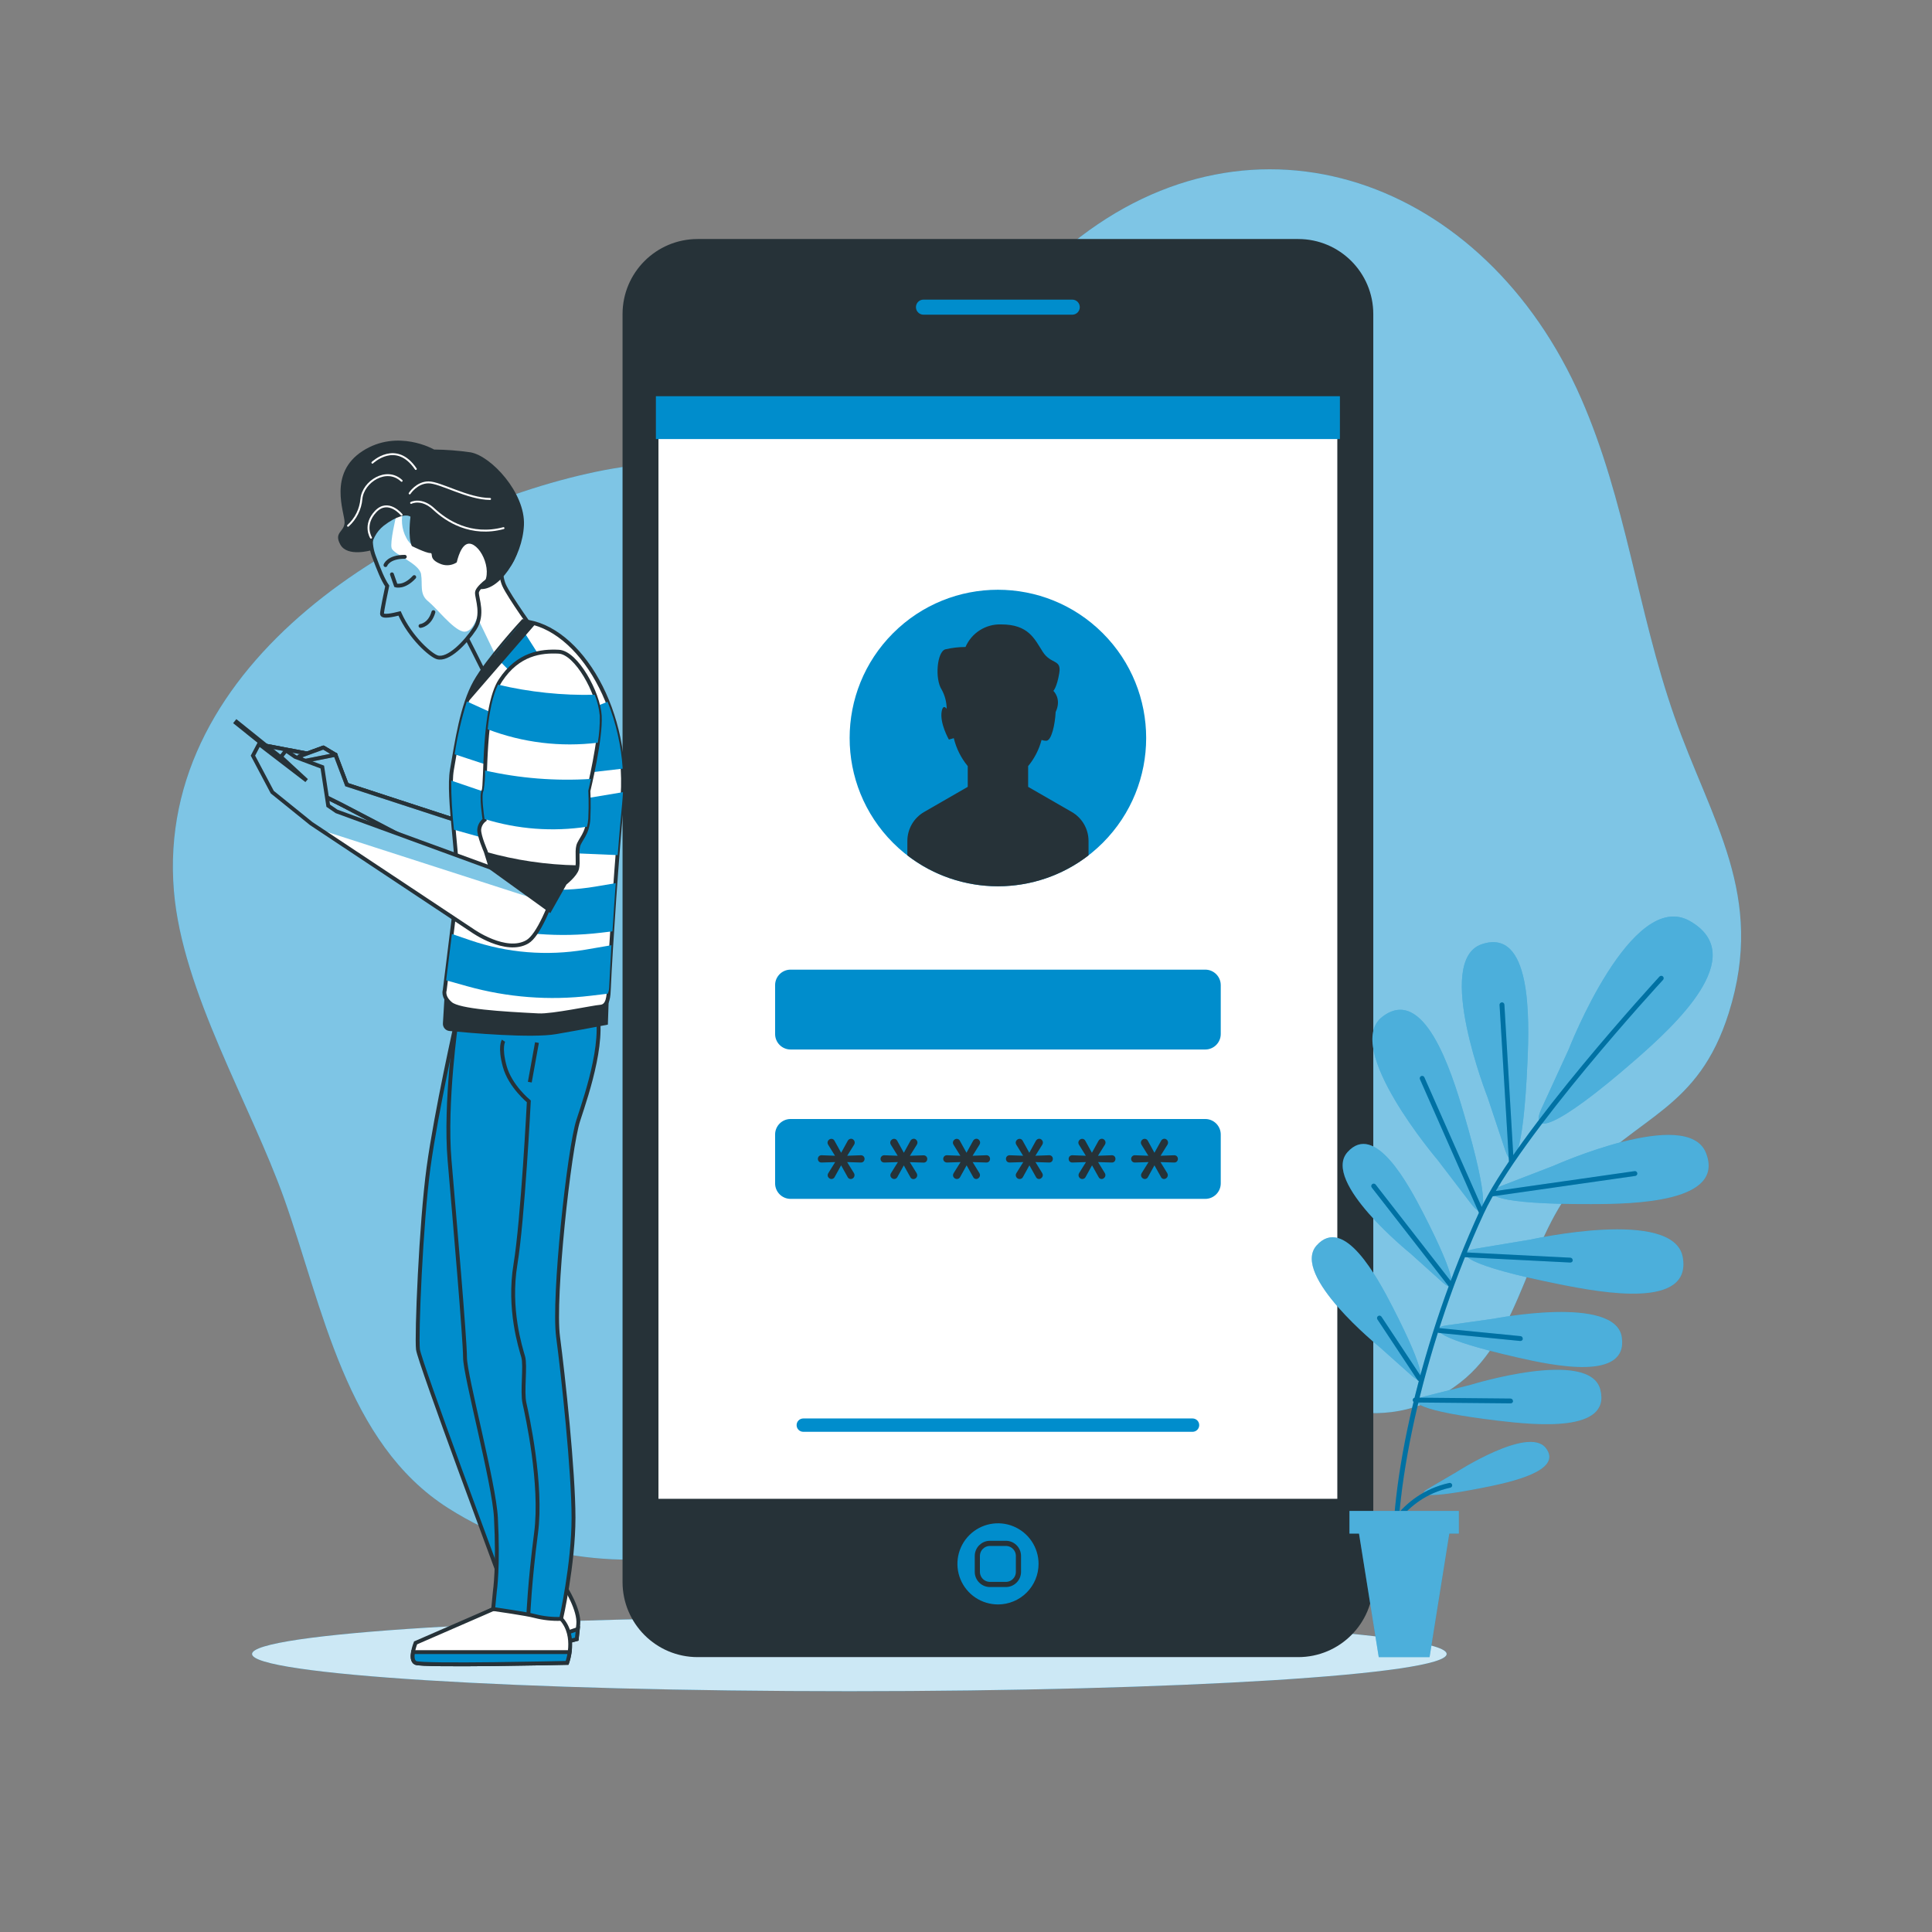<svg width="153" height="153" viewBox="0 0 153 153" fill="none" xmlns="http://www.w3.org/2000/svg">
<rect x="0" y="0" width="153" height="153" fill="#808080" stroke="none"/>
<path d="M125.198 31.517C117.584 14.158 99.31 7.622 84.891 19.277C79.261 23.825 75.748 31.062 68.854 33.965C62.385 36.689 54.19 35.887 47.195 37.362C32.299 40.483 12.244 52.325 13.774 70.572C14.444 78.565 19.836 87.442 22.501 94.921C25.561 103.525 27.397 114.29 35.497 119.434C49.383 128.266 66.134 121.047 78.643 113.926C85.375 110.098 89.081 107.745 96.33 109.058C103.04 110.282 109.084 114.566 115.641 109.483C120.565 105.667 120.972 97.935 125.106 93.394C129.763 88.277 134.485 87.907 136.905 80.217C139.84 70.888 135.516 65.058 132.594 56.723C129.671 48.387 128.784 39.685 125.198 31.517Z" fill="#008DCC"/>
<g opacity="0.7">
<path opacity="0.7" d="M125.198 31.517C117.584 14.158 99.31 7.622 84.891 19.277C79.261 23.825 75.748 31.062 68.854 33.965C62.385 36.689 54.19 35.887 47.195 37.362C32.299 40.483 12.244 52.325 13.774 70.572C14.444 78.565 19.836 87.442 22.501 94.921C25.561 103.525 27.397 114.29 35.497 119.434C49.383 128.266 66.134 121.047 78.643 113.926C85.375 110.098 89.081 107.745 96.33 109.058C103.04 110.282 109.084 114.566 115.641 109.483C120.565 105.667 120.972 97.935 125.106 93.394C129.763 88.277 134.485 87.907 136.905 80.217C139.84 70.888 135.516 65.058 132.594 56.723C129.671 48.387 128.784 39.685 125.198 31.517Z" fill="white"/>
</g>
<path d="M67.262 133.93C93.386 133.93 114.564 132.61 114.564 130.983C114.564 129.355 93.386 128.036 67.262 128.036C41.139 128.036 19.961 129.355 19.961 130.983C19.961 132.61 41.139 133.93 67.262 133.93Z" fill="#008DCC"/>
<path opacity="0.8" d="M67.262 133.93C93.386 133.93 114.564 132.61 114.564 130.983C114.564 129.355 93.386 128.036 67.262 128.036C41.139 128.036 19.961 129.355 19.961 130.983C19.961 132.61 41.139 133.93 67.262 133.93Z" fill="white"/>
<path d="M102.808 18.929H55.246C51.963 18.929 49.301 21.591 49.301 24.874V125.285C49.301 128.569 51.963 131.231 55.246 131.231H102.808C106.092 131.231 108.754 128.569 108.754 125.285V24.874C108.754 21.591 106.092 18.929 102.808 18.929Z" fill="#263238"/>
<path d="M106.11 31.261H51.941V118.899H106.11V31.261Z" fill="white" stroke="#263238" stroke-width="0.409" stroke-miterlimit="10"/>
<path d="M87.329 66.748C91.914 62.162 91.914 54.728 87.329 50.143C82.743 45.558 75.309 45.558 70.724 50.143C66.139 54.728 66.139 62.162 70.724 66.748C75.309 71.333 82.743 71.333 87.329 66.748Z" fill="#008DCC"/>
<path d="M94.442 113.388H63.615C63.546 113.388 63.477 113.375 63.413 113.349C63.349 113.322 63.29 113.284 63.241 113.235C63.192 113.186 63.153 113.128 63.126 113.064C63.1 112.999 63.086 112.931 63.086 112.861C63.086 112.792 63.099 112.723 63.125 112.658C63.152 112.594 63.191 112.535 63.24 112.486C63.289 112.437 63.348 112.398 63.412 112.372C63.477 112.345 63.546 112.332 63.615 112.332H94.442C94.511 112.332 94.58 112.346 94.644 112.372C94.708 112.399 94.766 112.438 94.815 112.487C94.864 112.536 94.903 112.595 94.929 112.659C94.955 112.723 94.969 112.792 94.968 112.861C94.968 113.001 94.913 113.135 94.814 113.234C94.715 113.332 94.581 113.388 94.442 113.388Z" fill="#008DCC"/>
<path d="M95.447 76.788H62.61C61.932 76.788 61.383 77.338 61.383 78.015V81.886C61.383 82.564 61.932 83.113 62.61 83.113H95.447C96.124 83.113 96.674 82.564 96.674 81.886V78.015C96.674 77.338 96.124 76.788 95.447 76.788Z" fill="#008DCC"/>
<path d="M95.447 88.617H62.61C61.932 88.617 61.383 89.167 61.383 89.844V93.715C61.383 94.393 61.932 94.942 62.61 94.942H95.447C96.124 94.942 96.674 94.393 96.674 93.715V89.844C96.674 89.167 96.124 88.617 95.447 88.617Z" fill="#008DCC"/>
<path d="M84.876 64.302L81.421 62.313V60.67C81.921 60.065 82.284 59.358 82.483 58.598C82.602 58.641 82.727 58.662 82.853 58.663C83.281 58.663 83.554 57.334 83.6 56.386C84.099 55.33 83.419 54.712 83.419 54.712C83.419 54.712 83.701 54.431 83.887 53.301C84.074 52.172 83.23 52.644 82.572 51.609C81.914 50.575 81.442 49.449 79.282 49.449C78.687 49.429 78.099 49.589 77.596 49.908C77.093 50.227 76.698 50.689 76.461 51.236C75.923 51.238 75.387 51.3 74.863 51.423C74.203 51.609 74.016 53.773 74.579 54.62C74.831 55.084 74.965 55.602 74.971 56.129C74.821 55.945 74.665 55.896 74.579 56.312C74.392 57.252 75.145 58.568 75.145 58.568L75.534 58.458C75.729 59.269 76.107 60.026 76.638 60.67V62.313L73.183 64.302C72.78 64.535 72.445 64.87 72.212 65.273C71.979 65.677 71.856 66.134 71.856 66.6V67.739C73.91 69.326 76.433 70.187 79.03 70.187C81.626 70.187 84.149 69.326 86.204 67.739V66.6C86.204 66.134 86.081 65.676 85.848 65.273C85.615 64.869 85.28 64.535 84.876 64.302Z" fill="#263238"/>
<path d="M65.851 93.369C65.772 93.368 65.696 93.336 65.639 93.28C65.609 93.254 65.585 93.221 65.569 93.184C65.553 93.147 65.544 93.107 65.545 93.066C65.546 93.011 65.561 92.957 65.591 92.91L66.141 92.029L65.067 92.063C65.027 92.065 64.986 92.059 64.948 92.045C64.91 92.031 64.876 92.008 64.847 91.98C64.797 91.924 64.769 91.852 64.769 91.776C64.769 91.701 64.797 91.629 64.847 91.573C64.875 91.543 64.909 91.52 64.948 91.506C64.986 91.491 65.027 91.484 65.067 91.487L66.126 91.527L65.581 90.649C65.552 90.601 65.536 90.546 65.535 90.49C65.535 90.449 65.543 90.409 65.56 90.372C65.576 90.335 65.6 90.302 65.63 90.275C65.687 90.22 65.762 90.188 65.841 90.187C65.894 90.187 65.945 90.202 65.989 90.23C66.032 90.259 66.067 90.299 66.089 90.346L66.613 91.291L67.13 90.352C67.154 90.302 67.192 90.259 67.239 90.229C67.286 90.199 67.34 90.182 67.396 90.181C67.435 90.181 67.473 90.189 67.508 90.205C67.543 90.221 67.575 90.244 67.601 90.272C67.657 90.331 67.688 90.409 67.687 90.49C67.686 90.542 67.673 90.594 67.647 90.64L67.093 91.527L68.167 91.487C68.208 91.484 68.249 91.491 68.287 91.506C68.325 91.52 68.359 91.543 68.387 91.573C68.44 91.627 68.468 91.7 68.467 91.775C68.467 91.851 68.438 91.924 68.387 91.98C68.359 92.008 68.324 92.031 68.286 92.045C68.248 92.059 68.208 92.065 68.167 92.063L67.087 92.029L67.626 92.901C67.656 92.95 67.672 93.006 67.671 93.063C67.671 93.144 67.639 93.222 67.582 93.28C67.524 93.337 67.447 93.369 67.365 93.369C67.313 93.368 67.262 93.353 67.218 93.323C67.175 93.294 67.141 93.252 67.121 93.204L66.61 92.286L66.102 93.204C66.079 93.252 66.044 93.293 65.999 93.322C65.955 93.351 65.904 93.367 65.851 93.369Z" fill="#263238"/>
<path d="M70.816 93.369C70.737 93.368 70.661 93.336 70.605 93.28C70.575 93.254 70.551 93.221 70.534 93.184C70.518 93.147 70.51 93.107 70.51 93.066C70.511 93.011 70.527 92.957 70.556 92.91L71.107 92.029L70.036 92.063C69.995 92.064 69.954 92.058 69.916 92.044C69.877 92.03 69.842 92.008 69.812 91.98C69.772 91.938 69.745 91.885 69.735 91.827C69.725 91.77 69.732 91.711 69.756 91.658C69.781 91.604 69.82 91.56 69.87 91.529C69.92 91.499 69.978 91.484 70.036 91.487L71.091 91.527L70.547 90.649C70.517 90.601 70.501 90.546 70.501 90.49C70.501 90.449 70.509 90.409 70.525 90.372C70.542 90.335 70.566 90.302 70.596 90.275C70.652 90.22 70.728 90.188 70.807 90.187C70.859 90.187 70.91 90.202 70.954 90.23C70.998 90.259 71.033 90.299 71.055 90.346L71.578 91.291L72.095 90.352C72.12 90.302 72.157 90.259 72.204 90.229C72.251 90.199 72.306 90.182 72.361 90.181C72.4 90.18 72.439 90.189 72.474 90.204C72.509 90.22 72.541 90.243 72.566 90.272C72.595 90.301 72.617 90.335 72.632 90.372C72.648 90.409 72.655 90.45 72.655 90.49C72.654 90.543 72.639 90.594 72.612 90.64L72.058 91.527L73.136 91.493C73.176 91.491 73.216 91.497 73.254 91.512C73.291 91.527 73.325 91.55 73.353 91.579C73.405 91.633 73.434 91.706 73.432 91.781C73.432 91.857 73.404 91.93 73.353 91.986C73.325 92.014 73.291 92.037 73.253 92.051C73.216 92.065 73.176 92.071 73.136 92.069L72.052 92.035L72.591 92.907C72.621 92.956 72.637 93.012 72.637 93.069C72.637 93.15 72.605 93.228 72.547 93.286C72.49 93.343 72.412 93.375 72.331 93.375C72.278 93.375 72.227 93.359 72.184 93.329C72.14 93.3 72.106 93.258 72.086 93.21L71.575 92.292L71.067 93.21C71.044 93.257 71.008 93.296 70.964 93.325C70.919 93.353 70.868 93.368 70.816 93.369Z" fill="#263238"/>
<path d="M75.781 93.369C75.701 93.369 75.624 93.337 75.567 93.28C75.537 93.254 75.513 93.221 75.496 93.184C75.48 93.147 75.472 93.107 75.472 93.066C75.473 93.011 75.489 92.957 75.518 92.91L76.069 92.029L74.998 92.063C74.94 92.065 74.883 92.05 74.834 92.02C74.784 91.99 74.746 91.945 74.722 91.893C74.698 91.84 74.69 91.782 74.699 91.725C74.709 91.668 74.735 91.615 74.774 91.573C74.803 91.543 74.838 91.521 74.877 91.506C74.915 91.491 74.956 91.485 74.998 91.487L76.053 91.527L75.509 90.649C75.479 90.601 75.463 90.546 75.463 90.49C75.464 90.45 75.473 90.41 75.489 90.373C75.505 90.336 75.528 90.303 75.558 90.275C75.615 90.219 75.692 90.187 75.772 90.187C75.823 90.188 75.874 90.203 75.917 90.231C75.96 90.259 75.995 90.299 76.017 90.346L76.54 91.291L77.057 90.352C77.082 90.302 77.119 90.259 77.166 90.229C77.213 90.199 77.267 90.182 77.323 90.181C77.362 90.18 77.4 90.189 77.436 90.204C77.471 90.22 77.502 90.243 77.528 90.272C77.557 90.301 77.579 90.335 77.594 90.372C77.609 90.409 77.617 90.45 77.617 90.49C77.616 90.543 77.601 90.594 77.574 90.64L77.02 91.527L78.097 91.487C78.137 91.483 78.177 91.488 78.215 91.501C78.252 91.513 78.287 91.534 78.316 91.561C78.345 91.589 78.368 91.622 78.383 91.659C78.398 91.695 78.405 91.735 78.403 91.775C78.404 91.85 78.377 91.923 78.327 91.98C78.298 92.008 78.263 92.031 78.226 92.045C78.188 92.059 78.147 92.065 78.107 92.063L77.026 92.029L77.562 92.901C77.592 92.95 77.608 93.006 77.608 93.063C77.607 93.103 77.598 93.143 77.582 93.18C77.565 93.216 77.542 93.25 77.513 93.277C77.486 93.306 77.454 93.329 77.418 93.345C77.383 93.361 77.344 93.369 77.305 93.369C77.253 93.368 77.202 93.352 77.159 93.323C77.116 93.293 77.083 93.252 77.063 93.204L76.549 92.286L76.041 93.204C76.018 93.254 75.981 93.296 75.935 93.325C75.889 93.354 75.836 93.37 75.781 93.369Z" fill="#263238"/>
<path d="M80.748 93.369C80.668 93.369 80.591 93.337 80.534 93.28C80.476 93.224 80.443 93.147 80.442 93.066C80.441 93.011 80.456 92.957 80.485 92.91L81.036 92.029L79.965 92.063C79.924 92.064 79.883 92.058 79.845 92.044C79.806 92.03 79.771 92.008 79.742 91.98C79.692 91.924 79.664 91.852 79.664 91.776C79.664 91.701 79.692 91.629 79.742 91.573C79.771 91.544 79.806 91.522 79.844 91.507C79.883 91.493 79.924 91.486 79.965 91.487L81.024 91.527L80.482 90.649C80.452 90.601 80.436 90.546 80.436 90.49C80.437 90.45 80.446 90.41 80.462 90.373C80.478 90.336 80.502 90.303 80.531 90.275C80.588 90.219 80.665 90.187 80.745 90.187C80.797 90.187 80.848 90.202 80.892 90.23C80.936 90.259 80.971 90.299 80.993 90.346L81.513 91.291L82.03 90.352C82.055 90.302 82.093 90.259 82.14 90.229C82.187 90.199 82.241 90.182 82.297 90.181C82.335 90.18 82.374 90.189 82.409 90.204C82.444 90.22 82.476 90.243 82.502 90.272C82.53 90.301 82.552 90.335 82.568 90.372C82.583 90.409 82.591 90.45 82.59 90.49C82.589 90.543 82.575 90.594 82.547 90.64L81.994 91.527L83.071 91.487C83.11 91.483 83.15 91.488 83.188 91.501C83.226 91.513 83.26 91.534 83.289 91.561C83.318 91.589 83.341 91.622 83.356 91.659C83.371 91.695 83.378 91.735 83.377 91.775C83.377 91.85 83.35 91.923 83.3 91.98C83.272 92.008 83.237 92.031 83.199 92.045C83.161 92.059 83.121 92.065 83.08 92.063L82 92.029L82.535 92.901C82.566 92.95 82.581 93.006 82.581 93.063C82.582 93.104 82.573 93.144 82.557 93.18C82.54 93.217 82.516 93.251 82.486 93.277C82.46 93.306 82.427 93.329 82.392 93.345C82.356 93.361 82.317 93.369 82.278 93.369C82.226 93.368 82.176 93.352 82.133 93.323C82.09 93.293 82.056 93.252 82.037 93.204L81.522 92.286L81.014 93.204C80.991 93.254 80.954 93.297 80.906 93.326C80.859 93.356 80.804 93.371 80.748 93.369Z" fill="#263238"/>
<path d="M85.713 93.369C85.633 93.369 85.556 93.337 85.499 93.28C85.451 93.232 85.421 93.17 85.413 93.103C85.405 93.036 85.419 92.968 85.453 92.91L86.001 92.029L84.93 92.063C84.889 92.064 84.848 92.058 84.81 92.044C84.771 92.03 84.736 92.008 84.706 91.98C84.656 91.924 84.629 91.852 84.629 91.776C84.629 91.701 84.656 91.629 84.706 91.573C84.736 91.544 84.771 91.522 84.809 91.507C84.848 91.493 84.889 91.486 84.93 91.487L85.989 91.527L85.444 90.649C85.414 90.601 85.398 90.546 85.398 90.49C85.399 90.409 85.432 90.332 85.49 90.275C85.547 90.219 85.624 90.187 85.704 90.187C85.756 90.187 85.807 90.202 85.851 90.23C85.895 90.259 85.93 90.299 85.952 90.346L86.472 91.291L86.989 90.352C87.014 90.302 87.051 90.259 87.098 90.229C87.145 90.199 87.2 90.182 87.255 90.181C87.294 90.18 87.333 90.189 87.369 90.204C87.405 90.22 87.437 90.243 87.463 90.272C87.52 90.331 87.55 90.409 87.549 90.49C87.548 90.543 87.533 90.594 87.506 90.64L86.952 91.527L88.029 91.487C88.069 91.483 88.109 91.488 88.147 91.501C88.184 91.513 88.219 91.534 88.248 91.561C88.277 91.589 88.3 91.622 88.315 91.659C88.33 91.695 88.337 91.735 88.335 91.775C88.336 91.85 88.309 91.923 88.259 91.98C88.23 92.008 88.196 92.031 88.158 92.045C88.12 92.059 88.079 92.065 88.039 92.063L86.959 92.029L87.494 92.901C87.524 92.95 87.54 93.006 87.54 93.063C87.54 93.104 87.532 93.144 87.516 93.18C87.499 93.217 87.475 93.251 87.445 93.277C87.418 93.306 87.386 93.329 87.35 93.345C87.315 93.361 87.276 93.369 87.237 93.369C87.185 93.368 87.134 93.352 87.091 93.323C87.048 93.293 87.015 93.252 86.995 93.204L86.481 92.286L85.973 93.204C85.95 93.254 85.914 93.296 85.868 93.325C85.821 93.354 85.768 93.37 85.713 93.369Z" fill="#263238"/>
<path d="M90.668 93.369C90.588 93.368 90.513 93.336 90.456 93.28C90.426 93.254 90.402 93.221 90.386 93.184C90.37 93.147 90.361 93.107 90.362 93.066C90.362 93.011 90.378 92.957 90.407 92.91L90.955 92.029L89.884 92.063C89.845 92.066 89.805 92.06 89.768 92.047C89.731 92.034 89.697 92.013 89.668 91.986C89.639 91.959 89.616 91.926 89.601 91.89C89.585 91.854 89.578 91.814 89.578 91.775C89.578 91.737 89.585 91.7 89.599 91.666C89.614 91.631 89.634 91.6 89.661 91.573C89.689 91.543 89.723 91.52 89.761 91.506C89.799 91.491 89.84 91.484 89.881 91.487L90.94 91.527L90.395 90.649C90.365 90.601 90.35 90.546 90.349 90.49C90.35 90.409 90.383 90.332 90.441 90.275C90.498 90.219 90.575 90.187 90.655 90.187C90.707 90.187 90.758 90.202 90.802 90.23C90.846 90.259 90.881 90.299 90.903 90.346L91.423 91.291L91.944 90.352C91.968 90.302 92.005 90.26 92.051 90.23C92.098 90.2 92.151 90.183 92.207 90.181C92.246 90.18 92.285 90.189 92.32 90.204C92.356 90.22 92.388 90.243 92.415 90.272C92.471 90.331 92.502 90.409 92.5 90.49C92.5 90.542 92.487 90.594 92.461 90.64L91.907 91.527L92.981 91.487C93.022 91.484 93.062 91.491 93.101 91.506C93.139 91.52 93.173 91.543 93.201 91.573C93.253 91.627 93.282 91.7 93.281 91.775C93.281 91.851 93.252 91.924 93.201 91.98C93.172 92.008 93.138 92.031 93.1 92.045C93.062 92.059 93.021 92.065 92.981 92.063L91.901 92.029L92.436 92.901C92.466 92.95 92.482 93.006 92.482 93.063C92.481 93.144 92.448 93.221 92.39 93.277C92.335 93.334 92.259 93.367 92.179 93.369C92.127 93.368 92.076 93.352 92.034 93.323C91.991 93.293 91.957 93.252 91.937 93.204L91.423 92.286L90.915 93.204C90.893 93.252 90.859 93.292 90.815 93.322C90.771 93.351 90.72 93.367 90.668 93.369Z" fill="#263238"/>
<g style="mix-blend-mode:multiply">
<path d="M106.11 31.377H51.941V34.77H106.11V31.377Z" fill="#008DCC"/>
</g>
<path d="M84.915 25.126H73.134C72.921 25.126 72.717 25.041 72.567 24.891C72.416 24.741 72.332 24.537 72.332 24.324C72.332 24.112 72.416 23.908 72.567 23.757C72.717 23.607 72.921 23.523 73.134 23.523H84.915C85.127 23.523 85.331 23.607 85.482 23.757C85.632 23.908 85.716 24.112 85.716 24.324C85.716 24.537 85.632 24.741 85.482 24.891C85.331 25.041 85.127 25.126 84.915 25.126Z" fill="#008DCC" stroke="#263238" stroke-width="0.409" stroke-linecap="round" stroke-linejoin="round"/>
<path d="M82.246 123.85C82.247 123.214 82.059 122.592 81.706 122.064C81.353 121.535 80.852 121.123 80.264 120.879C79.677 120.635 79.031 120.572 78.407 120.695C77.784 120.819 77.211 121.125 76.761 121.575C76.312 122.024 76.006 122.597 75.882 123.221C75.758 123.844 75.822 124.491 76.066 125.078C76.309 125.665 76.721 126.167 77.25 126.52C77.779 126.872 78.401 127.06 79.036 127.06C79.888 127.059 80.703 126.721 81.305 126.119C81.907 125.517 82.246 124.701 82.246 123.85Z" fill="#008DCC"/>
<path d="M79.654 122.223H78.398C77.846 122.223 77.398 122.67 77.398 123.223V124.478C77.398 125.031 77.846 125.478 78.398 125.478H79.654C80.207 125.478 80.654 125.031 80.654 124.478V123.223C80.654 122.67 80.207 122.223 79.654 122.223Z" fill="#008DCC" stroke="#263238" stroke-width="0.409" stroke-linecap="round" stroke-linejoin="round"/>
<path d="M117.807 86.904C117.807 86.904 113.541 76.066 117.339 74.777C121.292 73.434 121.118 80.591 120.965 84.08C120.644 91.534 119.82 92.92 119.205 91.099L117.807 86.904ZM116.525 95.359C117.697 96.889 118.027 95.304 115.913 88.147C114.921 84.781 112.767 77.972 109.462 80.527C106.289 82.975 113.841 91.849 113.841 91.849L116.525 95.359ZM114.26 101.571C115.377 102.562 115.399 101.311 112.746 96.142C111.5 93.722 108.866 88.823 106.708 91.246C104.637 93.584 111.696 99.266 111.696 99.266L114.26 101.571ZM111.812 108.958C112.929 109.952 112.951 108.697 110.298 103.532C109.052 101.112 106.418 96.21 104.26 98.636C102.201 100.98 109.239 106.663 109.239 106.663L111.812 108.958ZM118.881 93.921C117.094 94.618 118.514 95.377 125.977 95.356C129.478 95.356 136.626 95.197 135.102 91.308C133.642 87.571 123.012 92.329 123.012 92.329L118.881 93.921ZM116.846 98.89C114.955 99.218 116.197 100.246 123.517 101.708C126.947 102.397 133.982 103.667 133.263 99.566C132.574 95.613 121.21 98.165 121.21 98.165L116.846 98.89ZM114.569 104.958C112.96 105.191 113.988 106.087 120.142 107.495C123.027 108.156 128.948 109.395 128.434 105.898C127.945 102.532 118.275 104.435 118.275 104.435L114.569 104.958ZM112.841 110.579C111.265 110.98 112.382 111.764 118.655 112.51C121.592 112.859 127.611 113.465 126.733 110.041C125.885 106.754 116.473 109.664 116.473 109.664L112.841 110.579ZM122.063 87.822C121.145 89.879 123.052 89.566 129.533 83.912C132.568 81.258 138.658 75.708 133.835 72.944C129.205 70.288 124.227 83.104 124.227 83.104L122.063 87.822ZM113.079 117.902C112.109 118.468 113.061 118.688 117.51 117.801C119.597 117.388 123.841 116.47 122.406 114.658C121.017 112.914 115.325 116.586 115.325 116.586L113.079 117.902Z" fill="#008DCC"/>
<path opacity="0.3" d="M117.807 86.904C117.807 86.904 113.541 76.066 117.339 74.777C121.292 73.434 121.118 80.591 120.965 84.08C120.644 91.534 119.82 92.92 119.205 91.099L117.807 86.904ZM116.525 95.359C117.697 96.889 118.027 95.304 115.913 88.147C114.921 84.781 112.767 77.972 109.462 80.527C106.289 82.975 113.841 91.849 113.841 91.849L116.525 95.359ZM114.26 101.571C115.377 102.562 115.399 101.311 112.746 96.142C111.5 93.722 108.866 88.823 106.708 91.246C104.637 93.584 111.696 99.266 111.696 99.266L114.26 101.571ZM111.812 108.958C112.929 109.952 112.951 108.697 110.298 103.532C109.052 101.112 106.418 96.21 104.26 98.636C102.201 100.98 109.239 106.663 109.239 106.663L111.812 108.958ZM118.881 93.921C117.094 94.618 118.514 95.377 125.977 95.356C129.478 95.356 136.626 95.197 135.102 91.308C133.642 87.571 123.012 92.329 123.012 92.329L118.881 93.921ZM116.846 98.89C114.955 99.218 116.197 100.246 123.517 101.708C126.947 102.397 133.982 103.667 133.263 99.566C132.574 95.613 121.21 98.165 121.21 98.165L116.846 98.89ZM114.569 104.958C112.96 105.191 113.988 106.087 120.142 107.495C123.027 108.156 128.948 109.395 128.434 105.898C127.945 102.532 118.275 104.435 118.275 104.435L114.569 104.958ZM112.841 110.579C111.265 110.98 112.382 111.764 118.655 112.51C121.592 112.859 127.611 113.465 126.733 110.041C125.885 106.754 116.473 109.664 116.473 109.664L112.841 110.579ZM122.063 87.822C121.145 89.879 123.052 89.566 129.533 83.912C132.568 81.258 138.658 75.708 133.835 72.944C129.205 70.288 124.227 83.104 124.227 83.104L122.063 87.822ZM113.079 117.902C112.109 118.468 113.061 118.688 117.51 117.801C119.597 117.388 123.841 116.47 122.406 114.658C121.017 112.914 115.325 116.586 115.325 116.586L113.079 117.902Z" fill="white"/>
<path d="M119.69 91.95L118.946 79.579L119.69 91.95ZM117.336 96.032L112.636 85.392L117.336 96.032ZM129.466 92.938L118.202 94.554L129.466 92.938ZM114.901 101.767L108.802 93.942L114.901 101.767ZM115.972 99.368L124.374 99.79L115.972 99.368ZM113.983 105.368L120.409 106.005L113.983 105.368ZM112.431 109.181L109.24 104.38L112.431 109.181ZM112.064 110.876L119.619 110.947L112.064 110.876ZM110.534 125.05C110.585 125.046 110.632 125.022 110.665 124.984C110.698 124.946 110.715 124.896 110.712 124.845C110.231 117.63 113.022 105.812 117.499 96.112C120.36 89.912 131.575 77.727 131.694 77.605C131.73 77.569 131.75 77.52 131.75 77.469C131.75 77.418 131.73 77.369 131.694 77.332C131.676 77.315 131.655 77.301 131.632 77.291C131.609 77.281 131.584 77.276 131.559 77.276C131.534 77.276 131.51 77.281 131.486 77.291C131.463 77.301 131.442 77.315 131.425 77.332C131.312 77.455 120.051 89.686 117.165 95.94C112.606 105.876 109.852 117.48 110.341 124.87C110.345 124.918 110.367 124.964 110.403 124.997C110.438 125.031 110.485 125.049 110.534 125.05ZM119.687 92.14C119.737 92.137 119.785 92.114 119.818 92.076C119.852 92.038 119.87 91.989 119.867 91.938L119.136 79.56C119.135 79.535 119.128 79.51 119.118 79.487C119.107 79.465 119.092 79.444 119.073 79.427C119.054 79.411 119.032 79.398 119.008 79.389C118.984 79.381 118.959 79.378 118.934 79.38C118.883 79.383 118.836 79.406 118.802 79.444C118.768 79.481 118.751 79.531 118.753 79.582L119.497 91.953C119.499 92.002 119.52 92.048 119.556 92.081C119.591 92.115 119.638 92.134 119.687 92.134V92.14ZM117.404 96.207C117.45 96.186 117.486 96.148 117.504 96.101C117.522 96.054 117.521 96.002 117.502 95.956L112.799 85.316C112.778 85.27 112.74 85.233 112.693 85.215C112.646 85.197 112.594 85.198 112.548 85.218C112.501 85.238 112.465 85.276 112.447 85.323C112.428 85.37 112.429 85.423 112.45 85.469L117.15 96.109C117.165 96.143 117.189 96.172 117.22 96.192C117.251 96.213 117.287 96.224 117.324 96.225C117.356 96.227 117.387 96.22 117.416 96.207H117.404ZM118.218 94.738L129.476 93.128C129.503 93.128 129.529 93.121 129.554 93.11C129.579 93.098 129.6 93.081 129.618 93.061C129.636 93.04 129.649 93.016 129.657 92.99C129.664 92.964 129.666 92.936 129.663 92.909C129.659 92.882 129.649 92.856 129.635 92.833C129.621 92.81 129.602 92.79 129.579 92.775C129.556 92.76 129.531 92.75 129.504 92.745C129.477 92.741 129.45 92.742 129.423 92.749L118.166 94.358C118.115 94.362 118.068 94.385 118.035 94.422C118.002 94.46 117.985 94.51 117.988 94.56C117.992 94.611 118.015 94.657 118.052 94.691C118.09 94.724 118.14 94.741 118.19 94.738H118.218ZM115.008 101.92C115.048 101.888 115.074 101.842 115.08 101.792C115.086 101.741 115.073 101.691 115.041 101.65L108.94 93.811C108.909 93.77 108.863 93.743 108.812 93.737C108.761 93.73 108.71 93.744 108.669 93.775C108.628 93.807 108.602 93.853 108.595 93.903C108.589 93.954 108.603 94.006 108.634 94.046L114.748 101.898C114.765 101.921 114.788 101.939 114.814 101.952C114.84 101.965 114.869 101.972 114.898 101.972C114.943 101.969 114.987 101.951 115.02 101.92H115.008ZM124.543 99.799C124.544 99.748 124.526 99.699 124.492 99.662C124.457 99.625 124.41 99.602 124.359 99.6L115.972 99.175C115.925 99.178 115.88 99.198 115.847 99.232C115.814 99.266 115.795 99.311 115.792 99.358C115.79 99.405 115.805 99.451 115.835 99.488C115.865 99.525 115.907 99.549 115.953 99.557L124.356 99.983C124.407 99.984 124.456 99.966 124.493 99.931C124.53 99.897 124.553 99.85 124.555 99.799H124.543ZM120.586 106.023C120.589 105.998 120.587 105.972 120.58 105.948C120.573 105.924 120.561 105.901 120.545 105.881C120.529 105.862 120.509 105.845 120.487 105.833C120.465 105.821 120.44 105.814 120.415 105.812L113.989 105.178C113.964 105.176 113.939 105.178 113.915 105.186C113.891 105.193 113.868 105.205 113.849 105.221C113.83 105.237 113.814 105.256 113.802 105.278C113.79 105.301 113.783 105.325 113.781 105.35C113.776 105.4 113.792 105.45 113.824 105.489C113.856 105.528 113.902 105.552 113.952 105.558L120.378 106.194H120.396C120.446 106.198 120.495 106.182 120.532 106.15C120.57 106.118 120.594 106.072 120.598 106.023H120.586ZM112.523 109.34C112.566 109.312 112.595 109.268 112.606 109.218C112.616 109.168 112.606 109.116 112.578 109.074L109.402 104.273C109.373 104.231 109.329 104.203 109.279 104.193C109.23 104.183 109.178 104.193 109.136 104.221C109.093 104.249 109.064 104.293 109.053 104.342C109.043 104.392 109.053 104.444 109.081 104.487L112.257 109.288C112.275 109.314 112.299 109.336 112.328 109.351C112.356 109.366 112.387 109.373 112.419 109.374C112.461 109.376 112.502 109.364 112.535 109.34H112.523ZM119.812 110.947C119.811 110.896 119.791 110.848 119.756 110.812C119.72 110.776 119.673 110.755 119.622 110.754L112.067 110.683C112.017 110.683 111.969 110.703 111.933 110.739C111.897 110.775 111.877 110.823 111.877 110.873C111.877 110.898 111.881 110.924 111.89 110.947C111.899 110.971 111.913 110.992 111.931 111.01C111.949 111.028 111.97 111.042 111.993 111.052C112.017 111.062 112.042 111.066 112.067 111.066L119.622 111.136C119.648 111.137 119.674 111.134 119.698 111.125C119.722 111.116 119.745 111.102 119.764 111.084C119.782 111.066 119.797 111.045 119.808 111.022C119.818 110.998 119.824 110.972 119.824 110.947H119.812ZM109.674 122.244C109.69 122.21 110.978 118.661 114.852 117.813C114.902 117.802 114.945 117.772 114.973 117.729C115 117.686 115.01 117.634 114.999 117.584C114.986 117.535 114.956 117.492 114.913 117.466C114.87 117.439 114.819 117.43 114.769 117.44C110.684 118.333 109.328 122.082 109.313 122.119C109.297 122.167 109.301 122.219 109.323 122.265C109.346 122.311 109.385 122.346 109.433 122.363H109.494C109.534 122.367 109.575 122.357 109.61 122.336C109.645 122.314 109.671 122.282 109.686 122.244H109.674ZM110.534 125.05C110.585 125.046 110.632 125.022 110.665 124.984C110.698 124.946 110.715 124.896 110.712 124.845C110.231 117.63 113.022 105.812 117.499 96.112C120.36 89.912 131.575 77.727 131.694 77.605C131.73 77.569 131.75 77.52 131.75 77.469C131.75 77.418 131.73 77.369 131.694 77.332C131.676 77.315 131.655 77.301 131.632 77.291C131.609 77.281 131.584 77.276 131.559 77.276C131.534 77.276 131.51 77.281 131.486 77.291C131.463 77.301 131.442 77.315 131.425 77.332C131.312 77.455 120.051 89.686 117.165 95.94C112.606 105.876 109.852 117.48 110.341 124.87C110.345 124.918 110.367 124.964 110.403 124.997C110.438 125.031 110.485 125.049 110.534 125.05ZM119.687 92.14C119.737 92.137 119.785 92.114 119.818 92.076C119.852 92.038 119.87 91.989 119.867 91.938L119.136 79.56C119.135 79.535 119.128 79.51 119.118 79.487C119.107 79.465 119.092 79.444 119.073 79.427C119.054 79.411 119.032 79.398 119.008 79.389C118.984 79.381 118.959 79.378 118.934 79.38C118.883 79.383 118.836 79.406 118.802 79.444C118.768 79.481 118.751 79.531 118.753 79.582L119.497 91.953C119.499 92.002 119.52 92.048 119.556 92.081C119.591 92.115 119.638 92.134 119.687 92.134V92.14ZM117.404 96.207C117.45 96.186 117.486 96.148 117.504 96.101C117.522 96.054 117.521 96.002 117.502 95.956L112.799 85.316C112.778 85.27 112.74 85.233 112.693 85.215C112.646 85.197 112.594 85.198 112.548 85.218C112.501 85.238 112.465 85.276 112.447 85.323C112.428 85.37 112.429 85.423 112.45 85.469L117.15 96.109C117.165 96.143 117.189 96.172 117.22 96.192C117.251 96.213 117.287 96.224 117.324 96.225C117.356 96.227 117.387 96.22 117.416 96.207H117.404ZM118.218 94.738L129.476 93.128C129.503 93.128 129.529 93.121 129.554 93.11C129.579 93.098 129.6 93.081 129.618 93.061C129.636 93.04 129.649 93.016 129.657 92.99C129.664 92.964 129.666 92.936 129.663 92.909C129.659 92.882 129.649 92.856 129.635 92.833C129.621 92.81 129.602 92.79 129.579 92.775C129.556 92.76 129.531 92.75 129.504 92.745C129.477 92.741 129.45 92.742 129.423 92.749L118.166 94.358C118.115 94.362 118.068 94.385 118.035 94.422C118.002 94.46 117.985 94.51 117.988 94.56C117.992 94.611 118.015 94.657 118.052 94.691C118.09 94.724 118.14 94.741 118.19 94.738H118.218ZM115.008 101.92C115.048 101.888 115.074 101.842 115.08 101.792C115.086 101.741 115.073 101.691 115.041 101.65L108.94 93.811C108.924 93.79 108.905 93.774 108.883 93.761C108.861 93.748 108.837 93.74 108.812 93.737C108.787 93.734 108.761 93.735 108.737 93.742C108.712 93.749 108.689 93.76 108.669 93.775C108.649 93.791 108.632 93.81 108.619 93.832C108.607 93.854 108.599 93.878 108.595 93.903C108.592 93.929 108.594 93.954 108.6 93.979C108.607 94.003 108.618 94.026 108.634 94.046L114.748 101.898C114.765 101.921 114.788 101.939 114.814 101.952C114.84 101.965 114.869 101.972 114.898 101.972C114.943 101.969 114.987 101.951 115.02 101.92H115.008ZM124.543 99.799C124.544 99.748 124.526 99.699 124.492 99.662C124.457 99.625 124.41 99.602 124.359 99.6L115.972 99.175C115.925 99.178 115.88 99.198 115.847 99.232C115.814 99.266 115.795 99.311 115.792 99.358C115.79 99.405 115.805 99.451 115.835 99.488C115.865 99.525 115.907 99.549 115.953 99.557L124.356 99.983C124.407 99.984 124.456 99.966 124.493 99.931C124.53 99.897 124.553 99.85 124.555 99.799H124.543ZM120.586 106.023C120.589 105.998 120.587 105.972 120.58 105.948C120.573 105.924 120.561 105.901 120.545 105.881C120.529 105.862 120.509 105.845 120.487 105.833C120.465 105.821 120.44 105.814 120.415 105.812L113.989 105.178C113.964 105.176 113.939 105.178 113.915 105.186C113.891 105.193 113.868 105.205 113.849 105.221C113.83 105.237 113.814 105.256 113.802 105.278C113.79 105.301 113.783 105.325 113.781 105.35C113.776 105.4 113.792 105.45 113.824 105.489C113.856 105.528 113.902 105.552 113.952 105.558L120.378 106.194H120.396C120.446 106.198 120.495 106.182 120.532 106.15C120.57 106.118 120.594 106.072 120.598 106.023H120.586ZM112.523 109.34C112.566 109.312 112.595 109.268 112.606 109.218C112.616 109.168 112.606 109.116 112.578 109.074L109.402 104.273C109.373 104.231 109.329 104.203 109.279 104.193C109.23 104.183 109.178 104.193 109.136 104.221C109.093 104.249 109.064 104.293 109.053 104.342C109.043 104.392 109.053 104.444 109.081 104.487L112.257 109.288C112.275 109.314 112.299 109.336 112.328 109.351C112.356 109.366 112.387 109.373 112.419 109.374C112.461 109.376 112.502 109.364 112.535 109.34H112.523ZM119.812 110.947C119.811 110.896 119.791 110.848 119.756 110.812C119.72 110.776 119.673 110.755 119.622 110.754L112.067 110.683C112.017 110.683 111.969 110.703 111.933 110.739C111.897 110.775 111.877 110.823 111.877 110.873C111.877 110.898 111.881 110.924 111.89 110.947C111.899 110.971 111.913 110.992 111.931 111.01C111.949 111.028 111.97 111.042 111.993 111.052C112.017 111.062 112.042 111.066 112.067 111.066L119.622 111.136C119.648 111.137 119.674 111.134 119.698 111.125C119.722 111.116 119.745 111.102 119.764 111.084C119.782 111.066 119.797 111.045 119.808 111.022C119.818 110.998 119.824 110.972 119.824 110.947H119.812ZM109.674 122.244C109.69 122.21 110.978 118.661 114.852 117.813C114.902 117.802 114.945 117.772 114.973 117.729C115 117.686 115.01 117.634 114.999 117.584C114.986 117.535 114.956 117.492 114.913 117.466C114.87 117.439 114.819 117.43 114.769 117.44C110.684 118.333 109.328 122.082 109.313 122.119C109.297 122.167 109.301 122.219 109.323 122.265C109.346 122.311 109.385 122.346 109.433 122.363H109.494C109.534 122.367 109.575 122.357 109.61 122.336C109.645 122.314 109.671 122.282 109.686 122.244H109.674Z" fill="#008DCC"/>
<path opacity="0.2" d="M119.69 91.95L118.946 79.579L119.69 91.95ZM117.336 96.032L112.636 85.392L117.336 96.032ZM129.466 92.938L118.202 94.554L129.466 92.938ZM114.901 101.767L108.802 93.942L114.901 101.767ZM115.972 99.368L124.374 99.79L115.972 99.368ZM113.983 105.368L120.409 106.005L113.983 105.368ZM112.431 109.181L109.24 104.38L112.431 109.181ZM112.064 110.876L119.619 110.947L112.064 110.876ZM110.534 125.05C110.585 125.046 110.632 125.022 110.665 124.984C110.698 124.946 110.715 124.896 110.712 124.845C110.231 117.63 113.022 105.812 117.499 96.112C120.36 89.912 131.575 77.727 131.694 77.605C131.73 77.569 131.75 77.52 131.75 77.469C131.75 77.418 131.73 77.369 131.694 77.332C131.676 77.315 131.655 77.301 131.632 77.291C131.609 77.281 131.584 77.276 131.559 77.276C131.534 77.276 131.51 77.281 131.486 77.291C131.463 77.301 131.442 77.315 131.425 77.332C131.312 77.455 120.051 89.686 117.165 95.94C112.606 105.876 109.852 117.48 110.341 124.87C110.345 124.918 110.367 124.964 110.403 124.997C110.438 125.031 110.485 125.049 110.534 125.05ZM119.687 92.14C119.737 92.137 119.785 92.114 119.818 92.076C119.852 92.038 119.87 91.989 119.867 91.938L119.136 79.56C119.135 79.535 119.128 79.51 119.118 79.487C119.107 79.465 119.092 79.444 119.073 79.427C119.054 79.411 119.032 79.398 119.008 79.389C118.984 79.381 118.959 79.378 118.934 79.38C118.883 79.383 118.836 79.406 118.802 79.444C118.768 79.481 118.751 79.531 118.753 79.582L119.497 91.953C119.499 92.002 119.52 92.048 119.556 92.081C119.591 92.115 119.638 92.134 119.687 92.134V92.14ZM117.404 96.207C117.45 96.186 117.486 96.148 117.504 96.101C117.522 96.054 117.521 96.002 117.502 95.956L112.799 85.316C112.778 85.27 112.74 85.233 112.693 85.215C112.646 85.197 112.594 85.198 112.548 85.218C112.501 85.238 112.465 85.276 112.447 85.323C112.428 85.37 112.429 85.423 112.45 85.469L117.15 96.109C117.165 96.143 117.189 96.172 117.22 96.192C117.251 96.213 117.287 96.224 117.324 96.225C117.356 96.227 117.387 96.22 117.416 96.207H117.404ZM118.218 94.738L129.476 93.128C129.503 93.128 129.529 93.121 129.554 93.11C129.579 93.098 129.6 93.081 129.618 93.061C129.636 93.04 129.649 93.016 129.657 92.99C129.664 92.964 129.666 92.936 129.663 92.909C129.659 92.882 129.649 92.856 129.635 92.833C129.621 92.81 129.602 92.79 129.579 92.775C129.556 92.76 129.531 92.75 129.504 92.745C129.477 92.741 129.45 92.742 129.423 92.749L118.166 94.358C118.115 94.362 118.068 94.385 118.035 94.422C118.002 94.46 117.985 94.51 117.988 94.56C117.992 94.611 118.015 94.657 118.052 94.691C118.09 94.724 118.14 94.741 118.19 94.738H118.218ZM115.008 101.92C115.048 101.888 115.074 101.842 115.08 101.792C115.086 101.741 115.073 101.691 115.041 101.65L108.94 93.811C108.909 93.77 108.863 93.743 108.812 93.737C108.761 93.73 108.71 93.744 108.669 93.775C108.628 93.807 108.602 93.853 108.595 93.903C108.589 93.954 108.603 94.006 108.634 94.046L114.748 101.898C114.765 101.921 114.788 101.939 114.814 101.952C114.84 101.965 114.869 101.972 114.898 101.972C114.943 101.969 114.987 101.951 115.02 101.92H115.008ZM124.543 99.799C124.544 99.748 124.526 99.699 124.492 99.662C124.457 99.625 124.41 99.602 124.359 99.6L115.972 99.175C115.925 99.178 115.88 99.198 115.847 99.232C115.814 99.266 115.795 99.311 115.792 99.358C115.79 99.405 115.805 99.451 115.835 99.488C115.865 99.525 115.907 99.549 115.953 99.557L124.356 99.983C124.407 99.984 124.456 99.966 124.493 99.931C124.53 99.897 124.553 99.85 124.555 99.799H124.543ZM120.586 106.023C120.589 105.998 120.587 105.972 120.58 105.948C120.573 105.924 120.561 105.901 120.545 105.881C120.529 105.862 120.509 105.845 120.487 105.833C120.465 105.821 120.44 105.814 120.415 105.812L113.989 105.178C113.964 105.176 113.939 105.178 113.915 105.186C113.891 105.193 113.868 105.205 113.849 105.221C113.83 105.237 113.814 105.256 113.802 105.278C113.79 105.301 113.783 105.325 113.781 105.35C113.776 105.4 113.792 105.45 113.824 105.489C113.856 105.528 113.902 105.552 113.952 105.558L120.378 106.194H120.396C120.446 106.198 120.495 106.182 120.532 106.15C120.57 106.118 120.594 106.072 120.598 106.023H120.586ZM112.523 109.34C112.566 109.312 112.595 109.268 112.606 109.218C112.616 109.168 112.606 109.116 112.578 109.074L109.402 104.273C109.373 104.231 109.329 104.203 109.279 104.193C109.23 104.183 109.178 104.193 109.136 104.221C109.093 104.249 109.064 104.293 109.053 104.342C109.043 104.392 109.053 104.444 109.081 104.487L112.257 109.288C112.275 109.314 112.299 109.336 112.328 109.351C112.356 109.366 112.387 109.373 112.419 109.374C112.461 109.376 112.502 109.364 112.535 109.34H112.523ZM119.812 110.947C119.811 110.896 119.791 110.848 119.756 110.812C119.72 110.776 119.673 110.755 119.622 110.754L112.067 110.683C112.017 110.683 111.969 110.703 111.933 110.739C111.897 110.775 111.877 110.823 111.877 110.873C111.877 110.898 111.881 110.924 111.89 110.947C111.899 110.971 111.913 110.992 111.931 111.01C111.949 111.028 111.97 111.042 111.993 111.052C112.017 111.062 112.042 111.066 112.067 111.066L119.622 111.136C119.648 111.137 119.674 111.134 119.698 111.125C119.722 111.116 119.745 111.102 119.764 111.084C119.782 111.066 119.797 111.045 119.808 111.022C119.818 110.998 119.824 110.972 119.824 110.947H119.812ZM109.674 122.244C109.69 122.21 110.978 118.661 114.852 117.813C114.902 117.802 114.945 117.772 114.973 117.729C115 117.686 115.01 117.634 114.999 117.584C114.986 117.535 114.956 117.492 114.913 117.466C114.87 117.439 114.819 117.43 114.769 117.44C110.684 118.333 109.328 122.082 109.313 122.119C109.297 122.167 109.301 122.219 109.323 122.265C109.346 122.311 109.385 122.346 109.433 122.363H109.494C109.534 122.367 109.575 122.357 109.61 122.336C109.645 122.314 109.671 122.282 109.686 122.244H109.674ZM110.534 125.05C110.585 125.046 110.632 125.022 110.665 124.984C110.698 124.946 110.715 124.896 110.712 124.845C110.231 117.63 113.022 105.812 117.499 96.112C120.36 89.912 131.575 77.727 131.694 77.605C131.73 77.569 131.75 77.52 131.75 77.469C131.75 77.418 131.73 77.369 131.694 77.332C131.676 77.315 131.655 77.301 131.632 77.291C131.609 77.281 131.584 77.276 131.559 77.276C131.534 77.276 131.51 77.281 131.486 77.291C131.463 77.301 131.442 77.315 131.425 77.332C131.312 77.455 120.051 89.686 117.165 95.94C112.606 105.876 109.852 117.48 110.341 124.87C110.345 124.918 110.367 124.964 110.403 124.997C110.438 125.031 110.485 125.049 110.534 125.05ZM119.687 92.14C119.737 92.137 119.785 92.114 119.818 92.076C119.852 92.038 119.87 91.989 119.867 91.938L119.136 79.56C119.135 79.535 119.128 79.51 119.118 79.487C119.107 79.465 119.092 79.444 119.073 79.427C119.054 79.411 119.032 79.398 119.008 79.389C118.984 79.381 118.959 79.378 118.934 79.38C118.883 79.383 118.836 79.406 118.802 79.444C118.768 79.481 118.751 79.531 118.753 79.582L119.497 91.953C119.499 92.002 119.52 92.048 119.556 92.081C119.591 92.115 119.638 92.134 119.687 92.134V92.14ZM117.404 96.207C117.45 96.186 117.486 96.148 117.504 96.101C117.522 96.054 117.521 96.002 117.502 95.956L112.799 85.316C112.778 85.27 112.74 85.233 112.693 85.215C112.646 85.197 112.594 85.198 112.548 85.218C112.501 85.238 112.465 85.276 112.447 85.323C112.428 85.37 112.429 85.423 112.45 85.469L117.15 96.109C117.165 96.143 117.189 96.172 117.22 96.192C117.251 96.213 117.287 96.224 117.324 96.225C117.356 96.227 117.387 96.22 117.416 96.207H117.404ZM118.218 94.738L129.476 93.128C129.503 93.128 129.529 93.121 129.554 93.11C129.579 93.098 129.6 93.081 129.618 93.061C129.636 93.04 129.649 93.016 129.657 92.99C129.664 92.964 129.666 92.936 129.663 92.909C129.659 92.882 129.649 92.856 129.635 92.833C129.621 92.81 129.602 92.79 129.579 92.775C129.556 92.76 129.531 92.75 129.504 92.745C129.477 92.741 129.45 92.742 129.423 92.749L118.166 94.358C118.115 94.362 118.068 94.385 118.035 94.422C118.002 94.46 117.985 94.51 117.988 94.56C117.992 94.611 118.015 94.657 118.052 94.691C118.09 94.724 118.14 94.741 118.19 94.738H118.218ZM115.008 101.92C115.048 101.888 115.074 101.842 115.08 101.792C115.086 101.741 115.073 101.691 115.041 101.65L108.94 93.811C108.924 93.79 108.905 93.774 108.883 93.761C108.861 93.748 108.837 93.74 108.812 93.737C108.787 93.734 108.761 93.735 108.737 93.742C108.712 93.749 108.689 93.76 108.669 93.775C108.649 93.791 108.632 93.81 108.619 93.832C108.607 93.854 108.599 93.878 108.595 93.903C108.592 93.929 108.594 93.954 108.6 93.979C108.607 94.003 108.618 94.026 108.634 94.046L114.748 101.898C114.765 101.921 114.788 101.939 114.814 101.952C114.84 101.965 114.869 101.972 114.898 101.972C114.943 101.969 114.987 101.951 115.02 101.92H115.008ZM124.543 99.799C124.544 99.748 124.526 99.699 124.492 99.662C124.457 99.625 124.41 99.602 124.359 99.6L115.972 99.175C115.925 99.178 115.88 99.198 115.847 99.232C115.814 99.266 115.795 99.311 115.792 99.358C115.79 99.405 115.805 99.451 115.835 99.488C115.865 99.525 115.907 99.549 115.953 99.557L124.356 99.983C124.407 99.984 124.456 99.966 124.493 99.931C124.53 99.897 124.553 99.85 124.555 99.799H124.543ZM120.586 106.023C120.589 105.998 120.587 105.972 120.58 105.948C120.573 105.924 120.561 105.901 120.545 105.881C120.529 105.862 120.509 105.845 120.487 105.833C120.465 105.821 120.44 105.814 120.415 105.812L113.989 105.178C113.964 105.176 113.939 105.178 113.915 105.186C113.891 105.193 113.868 105.205 113.849 105.221C113.83 105.237 113.814 105.256 113.802 105.278C113.79 105.301 113.783 105.325 113.781 105.35C113.776 105.4 113.792 105.45 113.824 105.489C113.856 105.528 113.902 105.552 113.952 105.558L120.378 106.194H120.396C120.446 106.198 120.495 106.182 120.532 106.15C120.57 106.118 120.594 106.072 120.598 106.023H120.586ZM112.523 109.34C112.566 109.312 112.595 109.268 112.606 109.218C112.616 109.168 112.606 109.116 112.578 109.074L109.402 104.273C109.373 104.231 109.329 104.203 109.279 104.193C109.23 104.183 109.178 104.193 109.136 104.221C109.093 104.249 109.064 104.293 109.053 104.342C109.043 104.392 109.053 104.444 109.081 104.487L112.257 109.288C112.275 109.314 112.299 109.336 112.328 109.351C112.356 109.366 112.387 109.373 112.419 109.374C112.461 109.376 112.502 109.364 112.535 109.34H112.523ZM119.812 110.947C119.811 110.896 119.791 110.848 119.756 110.812C119.72 110.776 119.673 110.755 119.622 110.754L112.067 110.683C112.017 110.683 111.969 110.703 111.933 110.739C111.897 110.775 111.877 110.823 111.877 110.873C111.877 110.898 111.881 110.924 111.89 110.947C111.899 110.971 111.913 110.992 111.931 111.01C111.949 111.028 111.97 111.042 111.993 111.052C112.017 111.062 112.042 111.066 112.067 111.066L119.622 111.136C119.648 111.137 119.674 111.134 119.698 111.125C119.722 111.116 119.745 111.102 119.764 111.084C119.782 111.066 119.797 111.045 119.808 111.022C119.818 110.998 119.824 110.972 119.824 110.947H119.812ZM109.674 122.244C109.69 122.21 110.978 118.661 114.852 117.813C114.902 117.802 114.945 117.772 114.973 117.729C115 117.686 115.01 117.634 114.999 117.584C114.986 117.535 114.956 117.492 114.913 117.466C114.87 117.439 114.819 117.43 114.769 117.44C110.684 118.333 109.328 122.082 109.313 122.119C109.297 122.167 109.301 122.219 109.323 122.265C109.346 122.311 109.385 122.346 109.433 122.363H109.494C109.534 122.367 109.575 122.357 109.61 122.336C109.645 122.314 109.671 122.282 109.686 122.244H109.674Z" fill="black"/>
<path d="M115.53 119.656H106.867V121.449H107.623L109.187 131.232H113.211L114.774 121.449H115.53V119.656Z" fill="#008DCC"/>
<path opacity="0.3" d="M115.53 119.656H106.867V121.449H107.623L109.187 131.232H113.211L114.774 121.449H115.53V119.656Z" fill="white"/>
<path d="M37.54 65.431L27.463 62.141L26.567 59.773L24.52 59.709L20.805 59.005L21.251 59.773L25.927 63.166L27.081 63.742L37.619 69.247L37.54 65.431Z" fill="white" stroke="#263238" stroke-width="0.307" stroke-miterlimit="10"/>
<path d="M26.571 59.773L25.61 59.197L23.691 59.901L24.01 60.284L26.571 59.773Z" fill="white" stroke="#263238" stroke-width="0.307" stroke-linejoin="round"/>
<path d="M37.54 65.431L27.463 62.141L26.567 59.773L24.52 59.709L20.805 59.005L21.251 59.773L25.927 63.166L27.081 63.742L37.619 69.247L37.54 65.431Z" fill="white"/>
<path opacity="0.5" d="M37.54 65.431L27.463 62.141L26.567 59.773L24.52 59.709L20.805 59.005L21.251 59.773L25.927 63.166L27.081 63.742L37.619 69.247L37.54 65.431Z" fill="#008DCC" stroke="#263238" stroke-width="0.307" stroke-miterlimit="10"/>
<path d="M37.54 65.431L27.463 62.141L26.567 59.773L24.52 59.709L20.805 59.005L21.251 59.773L25.927 63.166L27.081 63.742L37.619 69.247L37.54 65.431Z" stroke="#263238" stroke-width="0.307" stroke-miterlimit="10"/>
<path d="M26.571 59.773L25.61 59.197L23.691 59.901L24.01 60.284L26.571 59.773Z" fill="white"/>
<path opacity="0.5" d="M26.575 59.773L25.614 59.197L23.695 59.901L24.014 60.284L26.575 59.773Z" fill="#008DCC" stroke="#263238" stroke-width="0.307" stroke-linejoin="round"/>
<path d="M26.571 59.773L25.61 59.197L23.691 59.901L24.01 60.284L26.571 59.773Z" stroke="#263238" stroke-width="0.307" stroke-linejoin="round"/>
<path d="M39.687 44.082C39.687 44.082 39.531 45.459 39.92 46.343C40.308 47.227 42.465 50.223 42.465 50.223L38.439 53.452C38.439 53.452 36.768 50.086 36.45 49.541C36.131 48.996 35.749 46.652 36.786 44.972C37.824 43.292 39.317 42.84 39.687 44.082Z" fill="white"/>
<g style="mix-blend-mode:multiply" opacity="0.5">
<path d="M37.611 48.507L39.359 52.13L38.428 53.455L36.672 50.318L37.611 48.507Z" fill="#008DCC"/>
</g>
<path d="M39.687 44.082C39.687 44.082 39.531 45.459 39.92 46.343C40.308 47.227 42.465 50.223 42.465 50.223L38.439 53.452C38.439 53.452 36.768 50.086 36.45 49.541C36.131 48.996 35.749 46.652 36.786 44.972C37.824 43.292 39.317 42.84 39.687 44.082Z" stroke="#263238" stroke-width="0.307" stroke-miterlimit="10"/>
<path d="M40.938 41.56C40.69 40.03 38.937 36.918 36.155 37.038C34.35 37.117 33.505 37.481 32.722 37.925C32.083 38.301 31.488 38.746 30.947 39.253C29.588 40.884 29.111 41.331 29.374 42.579C29.352 43.077 29.43 43.574 29.604 44.042C30.02 45.153 30.304 45.878 30.665 46.407C30.555 46.924 30.268 48.289 30.252 48.601C30.237 48.913 31.17 48.696 31.642 48.577C32.517 50.535 34.12 51.894 34.619 52.05C35.488 52.322 36.862 50.893 37.59 49.785C38.318 48.678 37.768 47.432 37.771 46.937C37.774 46.441 39.408 45.352 40.014 45.006C40.62 44.66 41.183 43.087 40.938 41.56Z" fill="white"/>
<g style="mix-blend-mode:multiply" opacity="0.5">
<path d="M29.376 42.579C29.355 43.077 29.433 43.574 29.606 44.042C30.022 45.153 30.306 45.878 30.667 46.407C30.557 46.924 30.27 48.289 30.254 48.601C30.239 48.913 31.172 48.696 31.644 48.577C32.519 50.535 34.122 51.894 34.621 52.05C35.49 52.322 36.864 50.893 37.592 49.785C37.774 49.509 37.892 49.195 37.938 48.867C37.898 48.724 37.871 48.635 37.871 48.635C37.871 48.635 37.461 50.211 36.647 50.006C35.833 49.801 34.587 48.17 33.893 47.607C33.198 47.044 33.483 46.303 33.345 45.465C33.207 44.626 31.151 43.889 31.013 43.408C30.875 42.928 31.356 40.939 31.356 40.939C31.356 40.939 32.136 39.898 31.968 40.327C31.849 40.698 31.806 41.09 31.841 41.478C31.876 41.867 31.989 42.244 32.173 42.588C32.302 42.86 32.507 43.088 32.762 43.246C33.018 43.404 33.314 43.485 33.614 43.479L34.361 39.779L32.785 38.476L30.949 39.241C29.578 40.884 29.11 41.331 29.376 42.579Z" fill="#008DCC"/>
</g>
<path d="M40.938 41.56C40.69 40.03 38.937 36.918 36.155 37.038C34.35 37.117 33.505 37.481 32.722 37.925C32.083 38.301 31.488 38.746 30.947 39.253C29.588 40.884 29.111 41.331 29.374 42.579C29.352 43.077 29.43 43.574 29.604 44.042C30.02 45.153 30.304 45.878 30.665 46.407C30.555 46.924 30.268 48.289 30.252 48.601C30.237 48.913 31.17 48.696 31.642 48.577C32.517 50.535 34.12 51.894 34.619 52.05C35.488 52.322 36.862 50.893 37.59 49.785C38.318 48.678 37.768 47.432 37.771 46.937C37.774 46.441 39.408 45.352 40.014 45.006C40.62 44.66 41.183 43.087 40.938 41.56Z" stroke="#263238" stroke-width="0.306" stroke-miterlimit="10"/>
<path d="M31.039 45.483L31.345 46.359C31.345 46.359 32.003 46.576 32.805 45.701" stroke="#263238" stroke-width="0.306" stroke-miterlimit="10" stroke-linecap="round"/>
<path d="M33.301 49.571C33.301 49.571 34.029 49.498 34.323 48.476" stroke="#263238" stroke-width="0.306" stroke-miterlimit="10" stroke-linecap="round"/>
<path d="M30.527 44.752C30.527 44.752 30.745 44.094 32.057 44.094" stroke="#263238" stroke-width="0.306" stroke-miterlimit="10" stroke-linecap="round"/>
<path d="M37.258 35.82C36.304 35.683 35.343 35.609 34.379 35.599C34.379 35.599 31.496 33.938 28.727 35.71C25.958 37.481 27.289 40.584 27.289 41.358C27.289 42.133 26.401 42.136 26.955 43.133C27.509 44.131 29.382 43.58 29.382 43.58C29.402 43.204 29.501 42.836 29.674 42.501C29.846 42.166 30.088 41.871 30.383 41.637C31.38 40.863 32.176 40.694 32.506 40.918C32.506 40.918 32.286 42.579 32.616 43.243C32.616 43.243 33.724 43.797 34.058 43.797C34.391 43.797 33.84 44.265 34.945 44.682C35.146 44.754 35.362 44.779 35.574 44.754C35.786 44.728 35.99 44.655 36.169 44.538C36.331 43.864 36.686 42.852 37.347 43.087C38.317 43.433 39.202 45.82 37.889 46.634C39.468 46.922 41.38 44.128 41.493 41.582C41.607 39.036 38.898 36.107 37.258 35.82Z" fill="#263238"/>
<path d="M32.555 39.826C32.555 39.826 33.369 39.388 34.366 40.325C35.364 41.261 37.304 42.512 39.874 41.824" stroke="white" stroke-width="0.153" stroke-linecap="round" stroke-linejoin="round"/>
<path d="M32.441 39.075C32.441 39.075 33.001 38.2 33.938 38.2C34.874 38.2 37.062 39.513 38.809 39.513" stroke="white" stroke-width="0.153" stroke-linecap="round" stroke-linejoin="round"/>
<path d="M31.805 40.762C31.805 40.762 30.744 39.452 29.746 40.514C28.748 41.576 29.382 42.579 29.382 42.579" stroke="white" stroke-width="0.153" stroke-linecap="round" stroke-linejoin="round"/>
<path d="M27.562 41.636C28.171 41.087 28.549 40.329 28.621 39.513C28.747 38.139 30.622 36.951 31.807 38.077" stroke="white" stroke-width="0.153" stroke-linecap="round" stroke-linejoin="round"/>
<path d="M29.492 36.64C29.492 36.64 31.368 34.829 32.929 37.139" stroke="white" stroke-width="0.153" stroke-linecap="round" stroke-linejoin="round"/>
<path d="M44.767 125.707C44.767 125.707 45.921 127.5 45.793 128.654L45.667 129.807C45.667 129.807 41.435 130.967 40.539 130.967C39.642 130.967 34.896 130.517 34.896 130.517L34.691 129.703C34.677 129.643 34.683 129.58 34.71 129.524C34.737 129.469 34.782 129.424 34.838 129.397L39.07 127.424L40.404 125.964L44.767 125.707Z" fill="white" stroke="#263238" stroke-width="0.307" stroke-miterlimit="10"/>
<path d="M41.174 130.065C42.322 130.153 44.501 129.453 45.764 129.006L45.676 129.808C45.676 129.808 41.428 130.967 40.532 130.967C39.635 130.967 34.889 130.518 34.889 130.518L34.742 129.936C35.501 129.939 39.657 129.948 41.174 130.065Z" fill="#008DCC" stroke="#263238" stroke-width="0.307" stroke-miterlimit="10"/>
<path d="M39.069 127.424L32.91 130.105C32.91 130.105 32.383 131.424 32.91 131.687C33.436 131.95 44.911 131.687 44.911 131.687C44.911 131.687 45.704 129.603 44.452 128.204C43.2 126.806 39.069 127.424 39.069 127.424Z" fill="white" stroke="#263238" stroke-width="0.307" stroke-miterlimit="10"/>
<path d="M44.911 131.687C44.911 131.687 33.437 131.95 32.91 131.687C32.656 131.558 32.647 131.188 32.705 130.836H45.114C45.073 131.125 45.005 131.41 44.911 131.687Z" fill="#008DCC" stroke="#263238" stroke-width="0.307" stroke-miterlimit="10"/>
<path d="M36.157 80.848C36.157 80.848 34.548 87.981 33.939 92.442C33.33 96.904 32.972 105.842 33.1 106.867C33.229 107.892 39.636 125.068 39.636 125.068L40.276 126.598L44.762 125.701C44.762 125.701 42.712 119.165 41.944 115.576C41.176 111.986 39.496 106.09 39.496 105.065C39.496 104.04 43.474 84.462 43.758 83.177C44.043 81.891 45.334 79.918 45.334 79.918L36.745 79.743L36.157 80.848Z" fill="#008DCC" stroke="#263238" stroke-width="0.307" stroke-miterlimit="10"/>
<path d="M36.156 80.849C36.156 80.849 35.213 87.363 35.602 91.892C35.99 96.421 36.826 106.063 36.826 107.498C36.826 108.933 39.142 117.504 39.274 120.197C39.479 124.086 39.191 126.011 39.191 126.011L39.053 127.422C39.053 127.422 41.755 127.807 42.346 127.976C43.028 128.151 43.732 128.228 44.436 128.202C44.436 128.202 45.418 123.878 45.418 120.194C45.418 116.51 44.601 108.927 44.194 105.855C43.787 102.783 45.069 90.931 45.798 88.719C46.526 86.507 48.117 81.822 47.046 79.429C45.975 77.036 36.156 80.849 36.156 80.849Z" fill="#008DCC" stroke="#263238" stroke-width="0.307" stroke-miterlimit="10"/>
<path d="M48.237 78.228L48.139 81.142C48.139 81.142 46.395 81.487 44.045 81.894C42.105 82.231 37.233 81.806 35.593 81.647C35.444 81.633 35.306 81.562 35.209 81.447C35.112 81.332 35.064 81.184 35.076 81.034L35.235 78.403L48.237 78.228Z" fill="#263238"/>
<path d="M41.419 49.19C41.419 49.19 38.665 52.167 37.628 54.018C36.59 55.869 36.181 58.706 35.792 60.94C35.403 63.174 36.456 68.418 36.159 70.827L35.22 78.412C35.22 78.412 35.018 78.927 35.694 79.49C36.37 80.053 39.672 80.258 42.655 80.408C43.745 80.463 46.998 79.762 47.53 79.728C48.173 79.689 48.194 78.871 48.222 78.229C48.35 75.209 48.895 67.158 49.253 63.651C49.99 56.5 45.954 49.596 41.419 49.19Z" fill="white" stroke="#263238" stroke-width="0.307" stroke-miterlimit="10"/>
<g style="mix-blend-mode:multiply">
<path d="M48.916 67.717C49.038 66.129 49.161 64.688 49.268 63.651C49.298 63.344 49.317 63.038 49.332 62.733L42.016 63.956L35.73 61.815C35.731 63.115 35.805 64.415 35.951 65.707L42.117 67.433L48.916 67.717Z" fill="#008DCC"/>
</g>
<g style="mix-blend-mode:multiply">
<path d="M41.15 49.488C40.734 49.95 39.907 50.89 39.121 51.887L43.766 56.609L45.296 55.997L41.15 49.488Z" fill="#008DCC"/>
</g>
<path d="M41.422 49.19C41.422 49.19 38.668 52.167 37.63 54.018C37.323 54.581 37.074 55.173 36.887 55.787L42.425 49.388C42.098 49.289 41.762 49.223 41.422 49.19Z" fill="#263238"/>
<g style="mix-blend-mode:multiply">
<path d="M36.004 59.734L42.014 61.711L49.312 60.872C49.197 59.054 48.794 57.266 48.115 55.575L42.231 57.934L36.971 55.551C36.541 56.918 36.218 58.316 36.004 59.734Z" fill="#008DCC"/>
</g>
<g style="mix-blend-mode:multiply">
<path d="M46.354 75.208C43.306 75.72 40.178 75.465 37.254 74.465L35.788 73.963L35.332 77.635L37.003 78.103C40.179 78.991 43.499 79.247 46.773 78.856L48.123 78.694C48.193 78.545 48.233 78.384 48.239 78.219C48.276 77.402 48.34 76.215 48.423 74.853L46.354 75.208Z" fill="#008DCC"/>
</g>
<g style="mix-blend-mode:multiply">
<path d="M47.169 70.208C44.121 70.722 40.992 70.466 38.068 69.462L36.202 68.822C36.248 69.489 36.239 70.158 36.174 70.823L35.957 72.589L37.818 73.109C40.992 73.998 44.311 74.255 47.585 73.865L48.503 73.755C48.58 72.531 48.668 71.227 48.763 69.939L47.169 70.208Z" fill="#008DCC"/>
</g>
<path d="M18.462 57.267L24.379 62.024L24.634 61.707L18.717 56.95L18.462 57.267Z" fill="#263238"/>
<path d="M44.273 52.491C44.273 52.491 46.442 53.969 46.491 57.461C46.513 58.991 46.353 60.42 46.002 62.926C45.65 65.432 43.465 73.593 41.763 74.584C40.062 75.576 37.421 73.703 37.421 73.703L24.649 65.224L21.561 62.73L20.031 59.841L20.512 58.923L24.279 61.812L22.25 59.936L22.648 59.431L23.382 59.942L25.524 60.744L25.992 63.804L26.653 64.257L38.872 68.722C38.872 68.722 38.719 62.145 38.832 60.888C38.945 59.63 39.101 56.469 40.448 54.177" fill="white"/>
<g style="mix-blend-mode:multiply" opacity="0.5">
<path d="M38.785 63.752C38.785 66.022 38.861 68.721 38.861 68.721L26.655 64.275L25.994 63.822L25.526 60.762L23.384 59.96L22.653 59.44L22.255 59.945L24.277 61.812L20.511 58.923L20.055 59.826L21.585 62.714L24.672 65.223L25.45 65.74L42.325 71.178L38.785 63.752Z" fill="#008DCC"/>
</g>
<path d="M44.273 52.491C44.273 52.491 46.442 53.969 46.491 57.461C46.513 58.991 46.353 60.42 46.002 62.926C45.65 65.432 43.465 73.593 41.763 74.584C40.062 75.576 37.421 73.703 37.421 73.703L24.649 65.224L21.561 62.73L20.031 59.841L20.512 58.923L24.279 61.812L22.25 59.936L22.648 59.431L23.382 59.942L25.524 60.744L25.992 63.804L26.653 64.257L38.872 68.722C38.872 68.722 38.719 62.145 38.832 60.888C38.945 59.63 39.101 56.469 40.448 54.177" stroke="#263238" stroke-width="0.307" stroke-miterlimit="10"/>
<path d="M38.868 68.721L43.532 72.087L44.74 69.945C44.74 69.945 45.576 69.287 45.698 68.792C45.82 68.296 45.664 67.491 45.79 66.995C45.915 66.5 46.539 66.034 46.598 64.835C46.656 63.636 46.598 62.635 46.598 62.635C46.598 62.635 47.607 58.482 47.497 56.677C47.387 54.872 45.646 51.68 44.251 51.61C42.855 51.539 41.041 51.75 39.633 53.88C38.225 56.01 38.513 62.228 38.293 62.617C38.072 63.005 38.378 64.924 38.378 64.924C38.256 65.015 38.155 65.131 38.081 65.265C38.007 65.398 37.962 65.546 37.95 65.698C37.925 66.197 38.464 67.424 38.464 67.424L38.868 68.721Z" fill="white" stroke="#263238" stroke-width="0.307" stroke-miterlimit="10"/>
<g style="mix-blend-mode:multiply">
<path d="M38.413 61.019C38.423 61.553 38.383 62.086 38.294 62.613C38.098 62.962 38.322 64.538 38.37 64.859C40.993 65.674 43.767 65.883 46.483 65.471C46.541 65.258 46.576 65.04 46.587 64.819C46.648 63.623 46.587 62.619 46.587 62.619C46.587 62.619 46.675 62.249 46.798 61.686C43.985 61.864 41.162 61.64 38.413 61.019Z" fill="#008DCC"/>
</g>
<g style="mix-blend-mode:multiply">
<path d="M39.44 54.22C39.003 55.098 38.758 56.417 38.617 57.754C41.395 58.814 44.39 59.179 47.341 58.816C47.459 58.108 47.511 57.391 47.497 56.674C47.444 56.107 47.31 55.55 47.099 55.021C44.523 55.082 41.949 54.812 39.44 54.22Z" fill="#008DCC"/>
</g>
<path d="M38.465 67.457L38.86 68.721L43.523 72.087L44.732 69.945C44.732 69.945 45.567 69.287 45.69 68.791C45.711 68.705 45.725 68.617 45.729 68.528C43.272 68.486 40.83 68.126 38.465 67.457Z" fill="#263238"/>
<path d="M41.839 127.934C41.839 127.934 41.944 125.284 42.451 121.41C42.959 117.536 41.738 112.035 41.533 111.117C41.328 110.199 41.638 108.161 41.432 107.445C41.227 106.729 40.236 103.675 40.82 100.131C41.405 96.588 41.879 87.221 41.879 87.221C41.879 87.221 40.407 86.025 39.976 84.467C39.544 82.909 39.875 82.42 39.875 82.42" stroke="#263238" stroke-width="0.307" stroke-miterlimit="10"/>
<path d="M42.523 82.564L41.957 85.698" stroke="#263238" stroke-width="0.307" stroke-miterlimit="10"/>
</svg>
